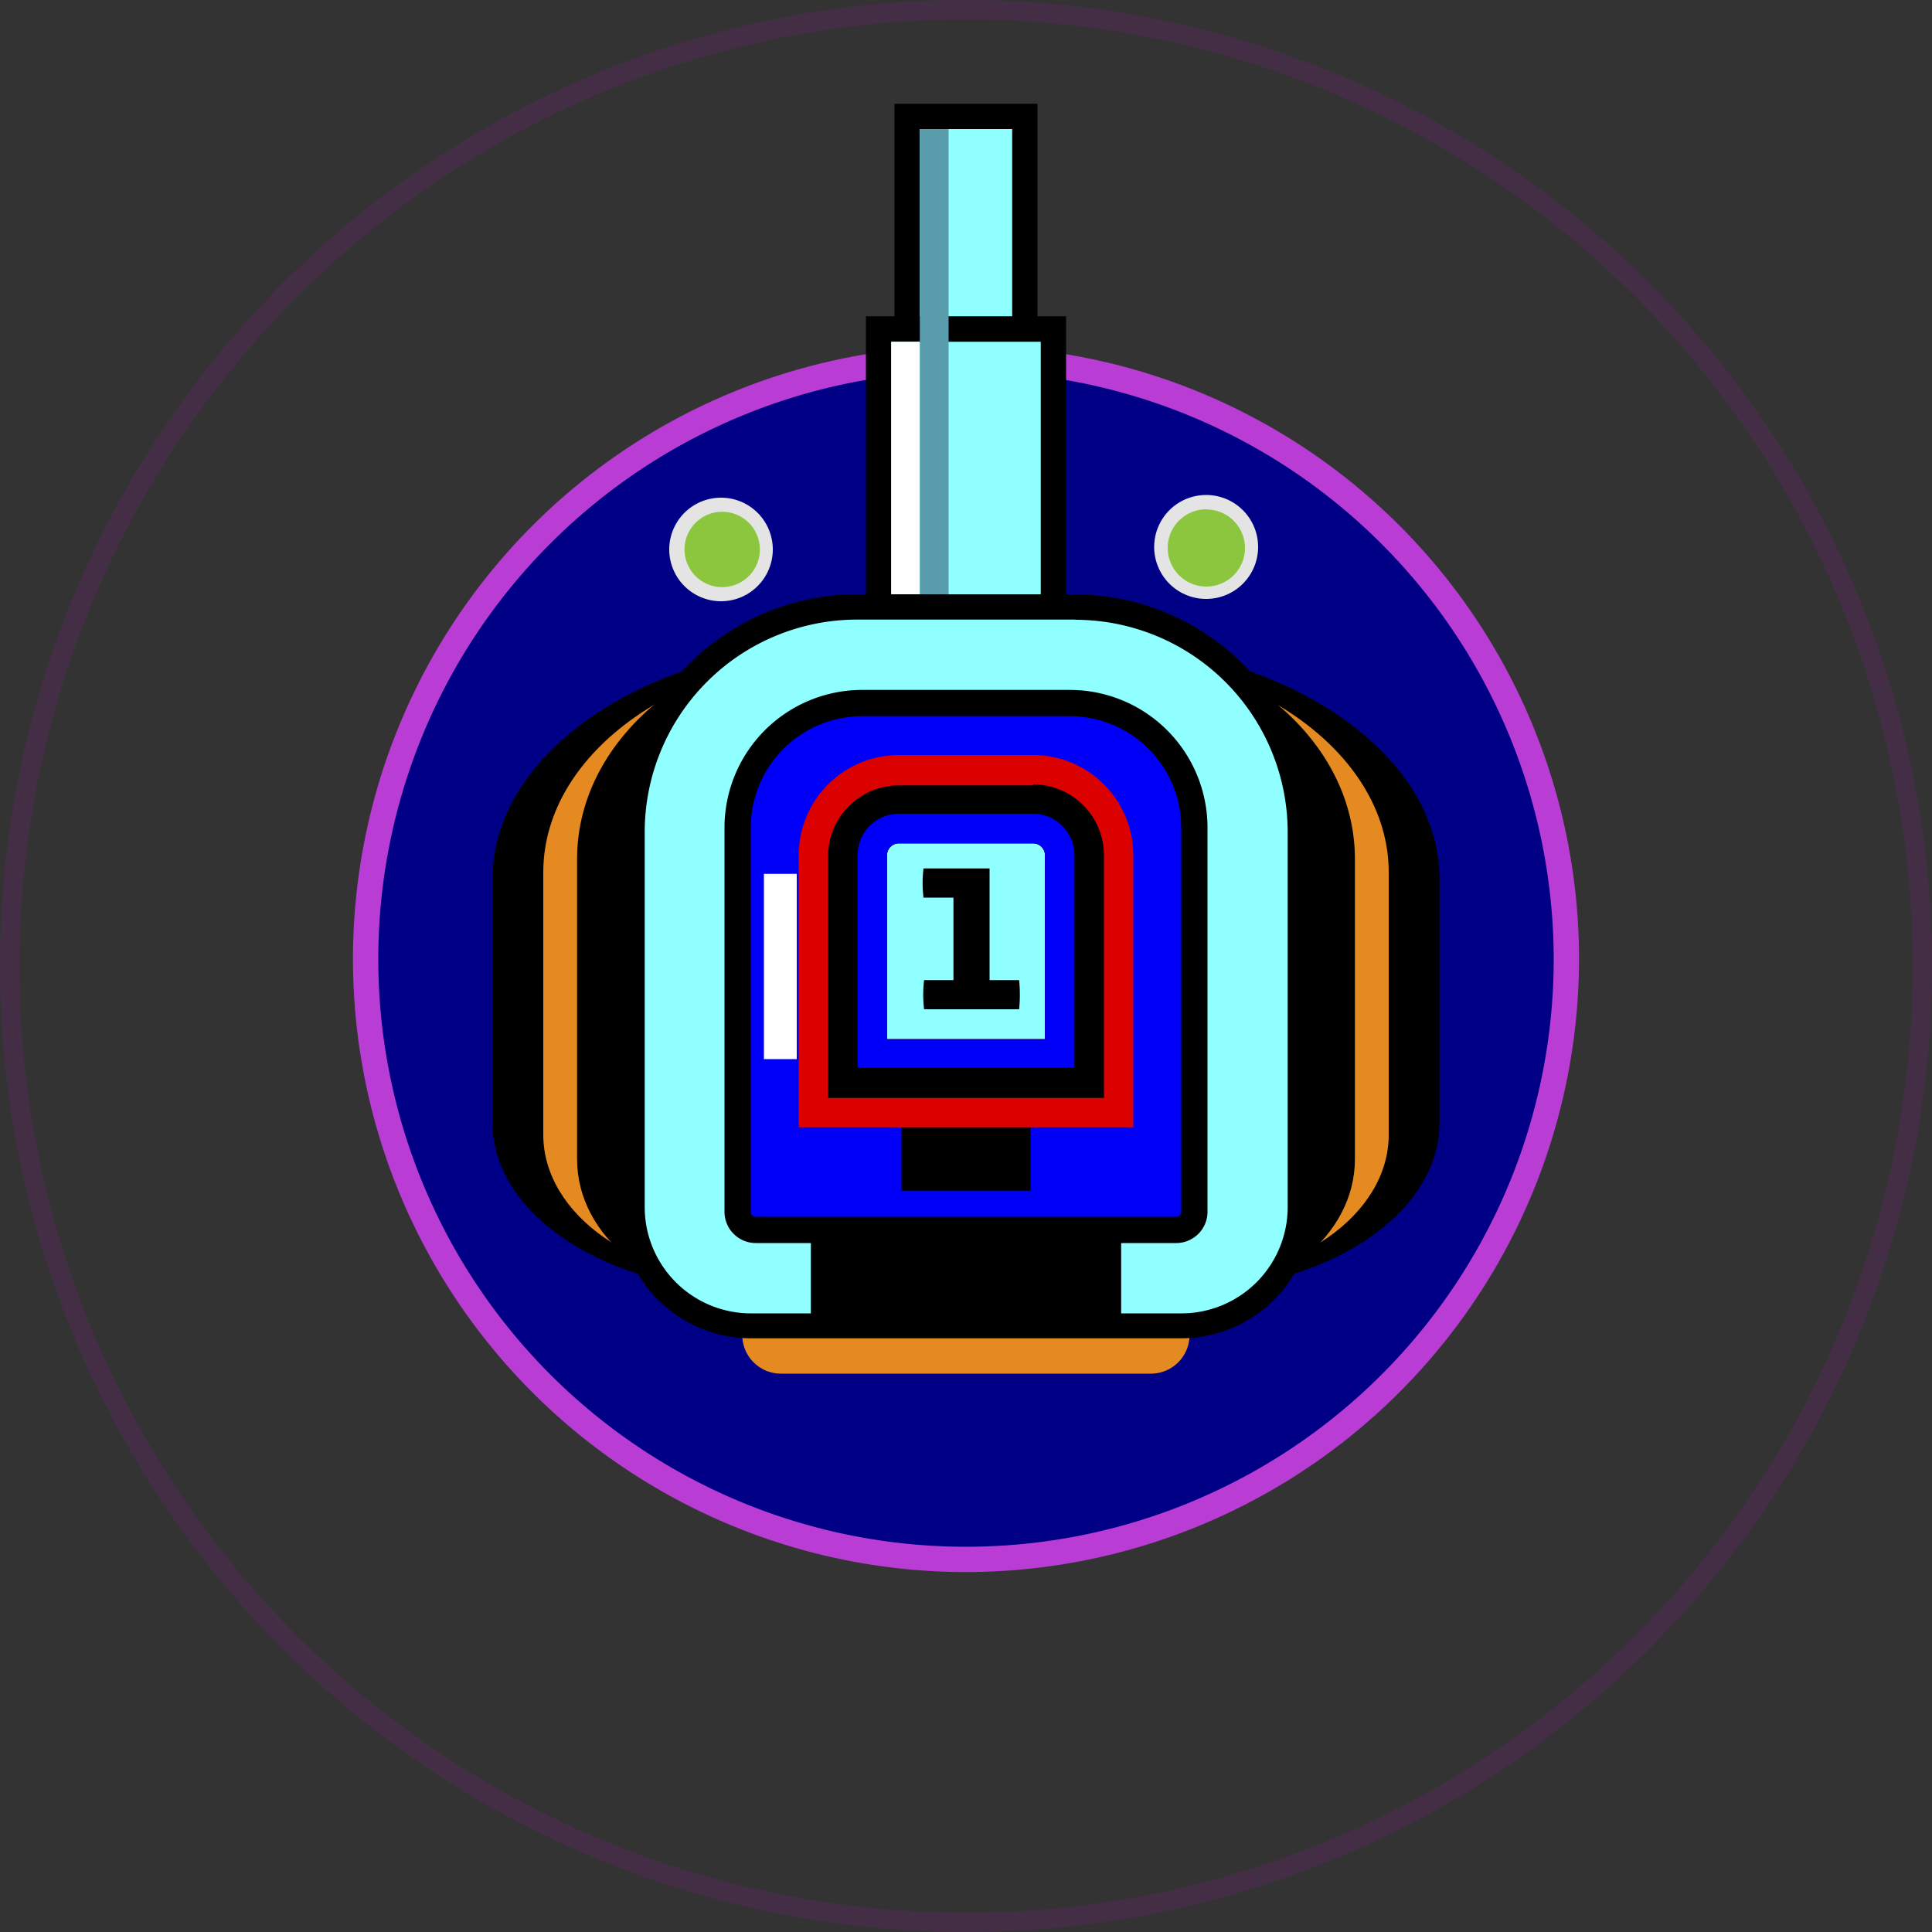 <svg xmlns="http://www.w3.org/2000/svg" viewBox="0 0 100 100"><rect x="0" y="0" width="100" height="100" fill="#333333" stroke="none"/><defs><style>.cls-1{isolation:isolate;}.cls-2{fill:#000086;}.cls-3{fill:#b93dd5;}.cls-4{fill:#8cc63f;}.cls-5{fill:#e4e4e4;}.cls-6{fill:#8fffff;}.cls-7{fill:#fff;}.cls-8{mix-blend-mode:multiply;}.cls-9{fill:#599dac;}.cls-10{fill:#e48a20;}.cls-11{fill:#0000f9;}.cls-12{fill:#da0100;}.cls-13{opacity:0.1;}.cls-14{fill:#da00f9;}</style></defs><title>galactic-marine-frame-4</title><g class="cls-1"><g id="Layer_2" data-name="Layer 2"><g id="Towers"><g id="galactic-marine-frame-4"><g id="tower-tier-1-shot-frame-4"><g id="foundation"><circle class="cls-2" cx="50" cy="49.64" r="31.07"/><path class="cls-3" d="M50,81.37A31.73,31.73,0,1,1,81.73,49.64,31.76,31.76,0,0,1,50,81.37Zm0-62.15A30.42,30.42,0,1,0,80.42,49.64,30.46,30.46,0,0,0,50,19.22Z"/></g><g id="lights"><g id="left-light"><circle class="cls-4" cx="37.33" cy="28.44" r="2.32"/><path class="cls-5" d="M37.33,31.12A2.68,2.68,0,1,1,40,28.44,2.68,2.68,0,0,1,37.33,31.12Zm0-4.63a1.95,1.95,0,1,0,2,2A1.95,1.95,0,0,0,37.33,26.49Z"/></g><g id="right-light"><circle class="cls-4" cx="62.44" cy="28.32" r="2.32"/><path class="cls-5" d="M62.44,31a2.69,2.69,0,1,1,2.68-2.69A2.69,2.69,0,0,1,62.44,31Zm0-4.64a2,2,0,1,0,2,1.95A2,2,0,0,0,62.44,26.37Z"/></g></g><g id="tower"><g id="barrel"><rect class="cls-6" x="46.96" y="6.03" width="6.09" height="11.42"/><path d="M52.39,6.68V16.79H47.61V6.68h4.78M53.7,5.37H46.3V18.1h7.4V5.37Z"/><rect class="cls-6" x="45.47" y="17.03" width="9.06" height="15.17"/><path d="M53.87,17.69V31.54H46.13V17.69h7.74m1.31-1.32H44.82V32.86H55.18V16.37Z"/><rect class="cls-7" x="46.13" y="17.69" width="1.48" height="13.14"/><g class="cls-8"><rect class="cls-7" x="48.05" y="7.12" width="0.61" height="23.27"/><polygon class="cls-9" points="49.1 6.68 47.61 6.68 47.61 30.82 49.1 30.82 49.1 6.68 49.1 6.68"/></g></g><g id="base"><path class="cls-10" d="M38.43,68.85H61.57a0,0,0,0,1,0,0v.25a2,2,0,0,1-2,2H40.42a2,2,0,0,1-2-2v-.25a0,0,0,0,1,0,0Z"/><path d="M55.65,38.36c6.06,0,11,3.2,11,7.14V58.11c0,2-2.46,3.58-5.5,3.58H38.87c-3,0-5.5-1.6-5.5-3.58V45.5c0-3.94,4.92-7.14,11-7.14h11.3m0-5.12H44.35c-10.4,0-18.86,5.5-18.86,12.26V58.11c0,4.8,6,8.7,13.38,8.7H61.13c7.38,0,13.38-3.9,13.38-8.7V45.5c0-6.76-8.46-12.26-18.86-12.26Z"/><path class="cls-10" d="M55.65,37.47c6.06,0,11,3.44,11,7.68V58.73c0,2.13-2.46,3.86-5.5,3.86H38.87c-3,0-5.5-1.73-5.5-3.86V45.15c0-4.24,4.92-7.68,11-7.68h11.3m0-3.68H44.35c-9,0-16.23,5.1-16.23,11.36V58.73c0,4.16,4.82,7.53,10.75,7.53H61.13c5.93,0,10.75-3.37,10.75-7.53V45.15c0-6.26-7.28-11.36-16.23-11.36Z"/><path d="M55.65,35.67c6.06,0,11,3.94,11,8.79V60c0,2.43-2.46,4.4-5.5,4.4H38.87c-3,0-5.5-2-5.5-4.4V44.46c0-4.85,4.92-8.79,11-8.79h11.3m0-2.8H44.35c-8,0-14.48,5.2-14.48,11.59V60c0,4,4,7.2,9,7.2H61.13c5,0,9-3.23,9-7.2V44.46c0-6.39-6.5-11.59-14.48-11.59Z"/><path class="cls-6" d="M38.87,68.63a6.18,6.18,0,0,1-6.16-6.16V43.07A11.65,11.65,0,0,1,44.35,31.43h11.3A11.65,11.65,0,0,1,67.29,43.07v19.4a6.18,6.18,0,0,1-6.16,6.16Z"/><path d="M55.65,32.08a11,11,0,0,1,11,11v19.4a5.5,5.5,0,0,1-5.5,5.5H38.87a5.5,5.5,0,0,1-5.5-5.5V43.07a11,11,0,0,1,11-11h11.3m0-1.31H44.35a12.31,12.31,0,0,0-12.29,12.3v19.4a6.81,6.81,0,0,0,6.81,6.81H61.13a6.81,6.81,0,0,0,6.81-6.81V43.07a12.31,12.31,0,0,0-12.29-12.3Z"/><path class="cls-11" d="M44.62,36.39H55.38a6.44,6.44,0,0,1,6.44,6.44v19.9a.93.93,0,0,1-.93.93H39.12a.93.93,0,0,1-.93-.93V42.83A6.44,6.44,0,0,1,44.62,36.39Z"/><path d="M60.88,64.34H39.12a1.62,1.62,0,0,1-1.62-1.61V42.83a7.13,7.13,0,0,1,7.12-7.12H55.38a7.13,7.13,0,0,1,7.12,7.12v19.9A1.62,1.62,0,0,1,60.88,64.34ZM44.62,37.07a5.77,5.77,0,0,0-5.76,5.76v19.9a.26.26,0,0,0,.26.25H60.88a.26.26,0,0,0,.26-.25V42.83a5.77,5.77,0,0,0-5.76-5.76Z"/><rect x="46.66" y="57.16" width="6.68" height="4.47"/><rect x="41.97" y="64.16" width="16.06" height="4.47"/><path class="cls-6" d="M43.63,56.07V44.27a2.9,2.9,0,0,1,2.9-2.91h6.94a2.9,2.9,0,0,1,2.9,2.91v11.8Z"/><path class="cls-12" d="M53.47,43.65a.62.62,0,0,1,.62.62v9.52H45.91V44.27a.62.62,0,0,1,.62-.62h6.94m0-4.57H46.53a5.19,5.19,0,0,0-5.19,5.19V58.35H58.66V44.27a5.19,5.19,0,0,0-5.19-5.19Z"/><path d="M53.47,43.65a.62.62,0,0,1,.62.62v9.52H45.91V44.27a.62.62,0,0,1,.62-.62h6.94m0-3H46.53a3.67,3.67,0,0,0-3.67,3.67V56.83H57.14V44.27a3.67,3.67,0,0,0-3.67-3.67Z"/><path class="cls-11" d="M53.47,43.65a.62.62,0,0,1,.62.62v9.52H45.91V44.27a.62.62,0,0,1,.62-.62h6.94m0-1.53H46.53a2.14,2.14,0,0,0-2.14,2.15v11H55.61v-11a2.14,2.14,0,0,0-2.14-2.15Z"/><rect class="cls-7" x="39.54" y="45.23" width="1.7" height="9.59"/></g></g><g id="tier"><path d="M47.83,52.24a6.36,6.36,0,0,1,0-1.51h1.52V46.46H47.8a6.36,6.36,0,0,1,0-1.51h3.42v5.78h1.53a7.62,7.62,0,0,1,0,1.51Z"/></g></g><g class="cls-13"><path class="cls-14" d="M50,1A49,49,0,1,1,1,50,49.05,49.05,0,0,1,50,1m0-1a50,50,0,1,0,50,50A50,50,0,0,0,50,0Z"/></g></g></g></g></g></svg>